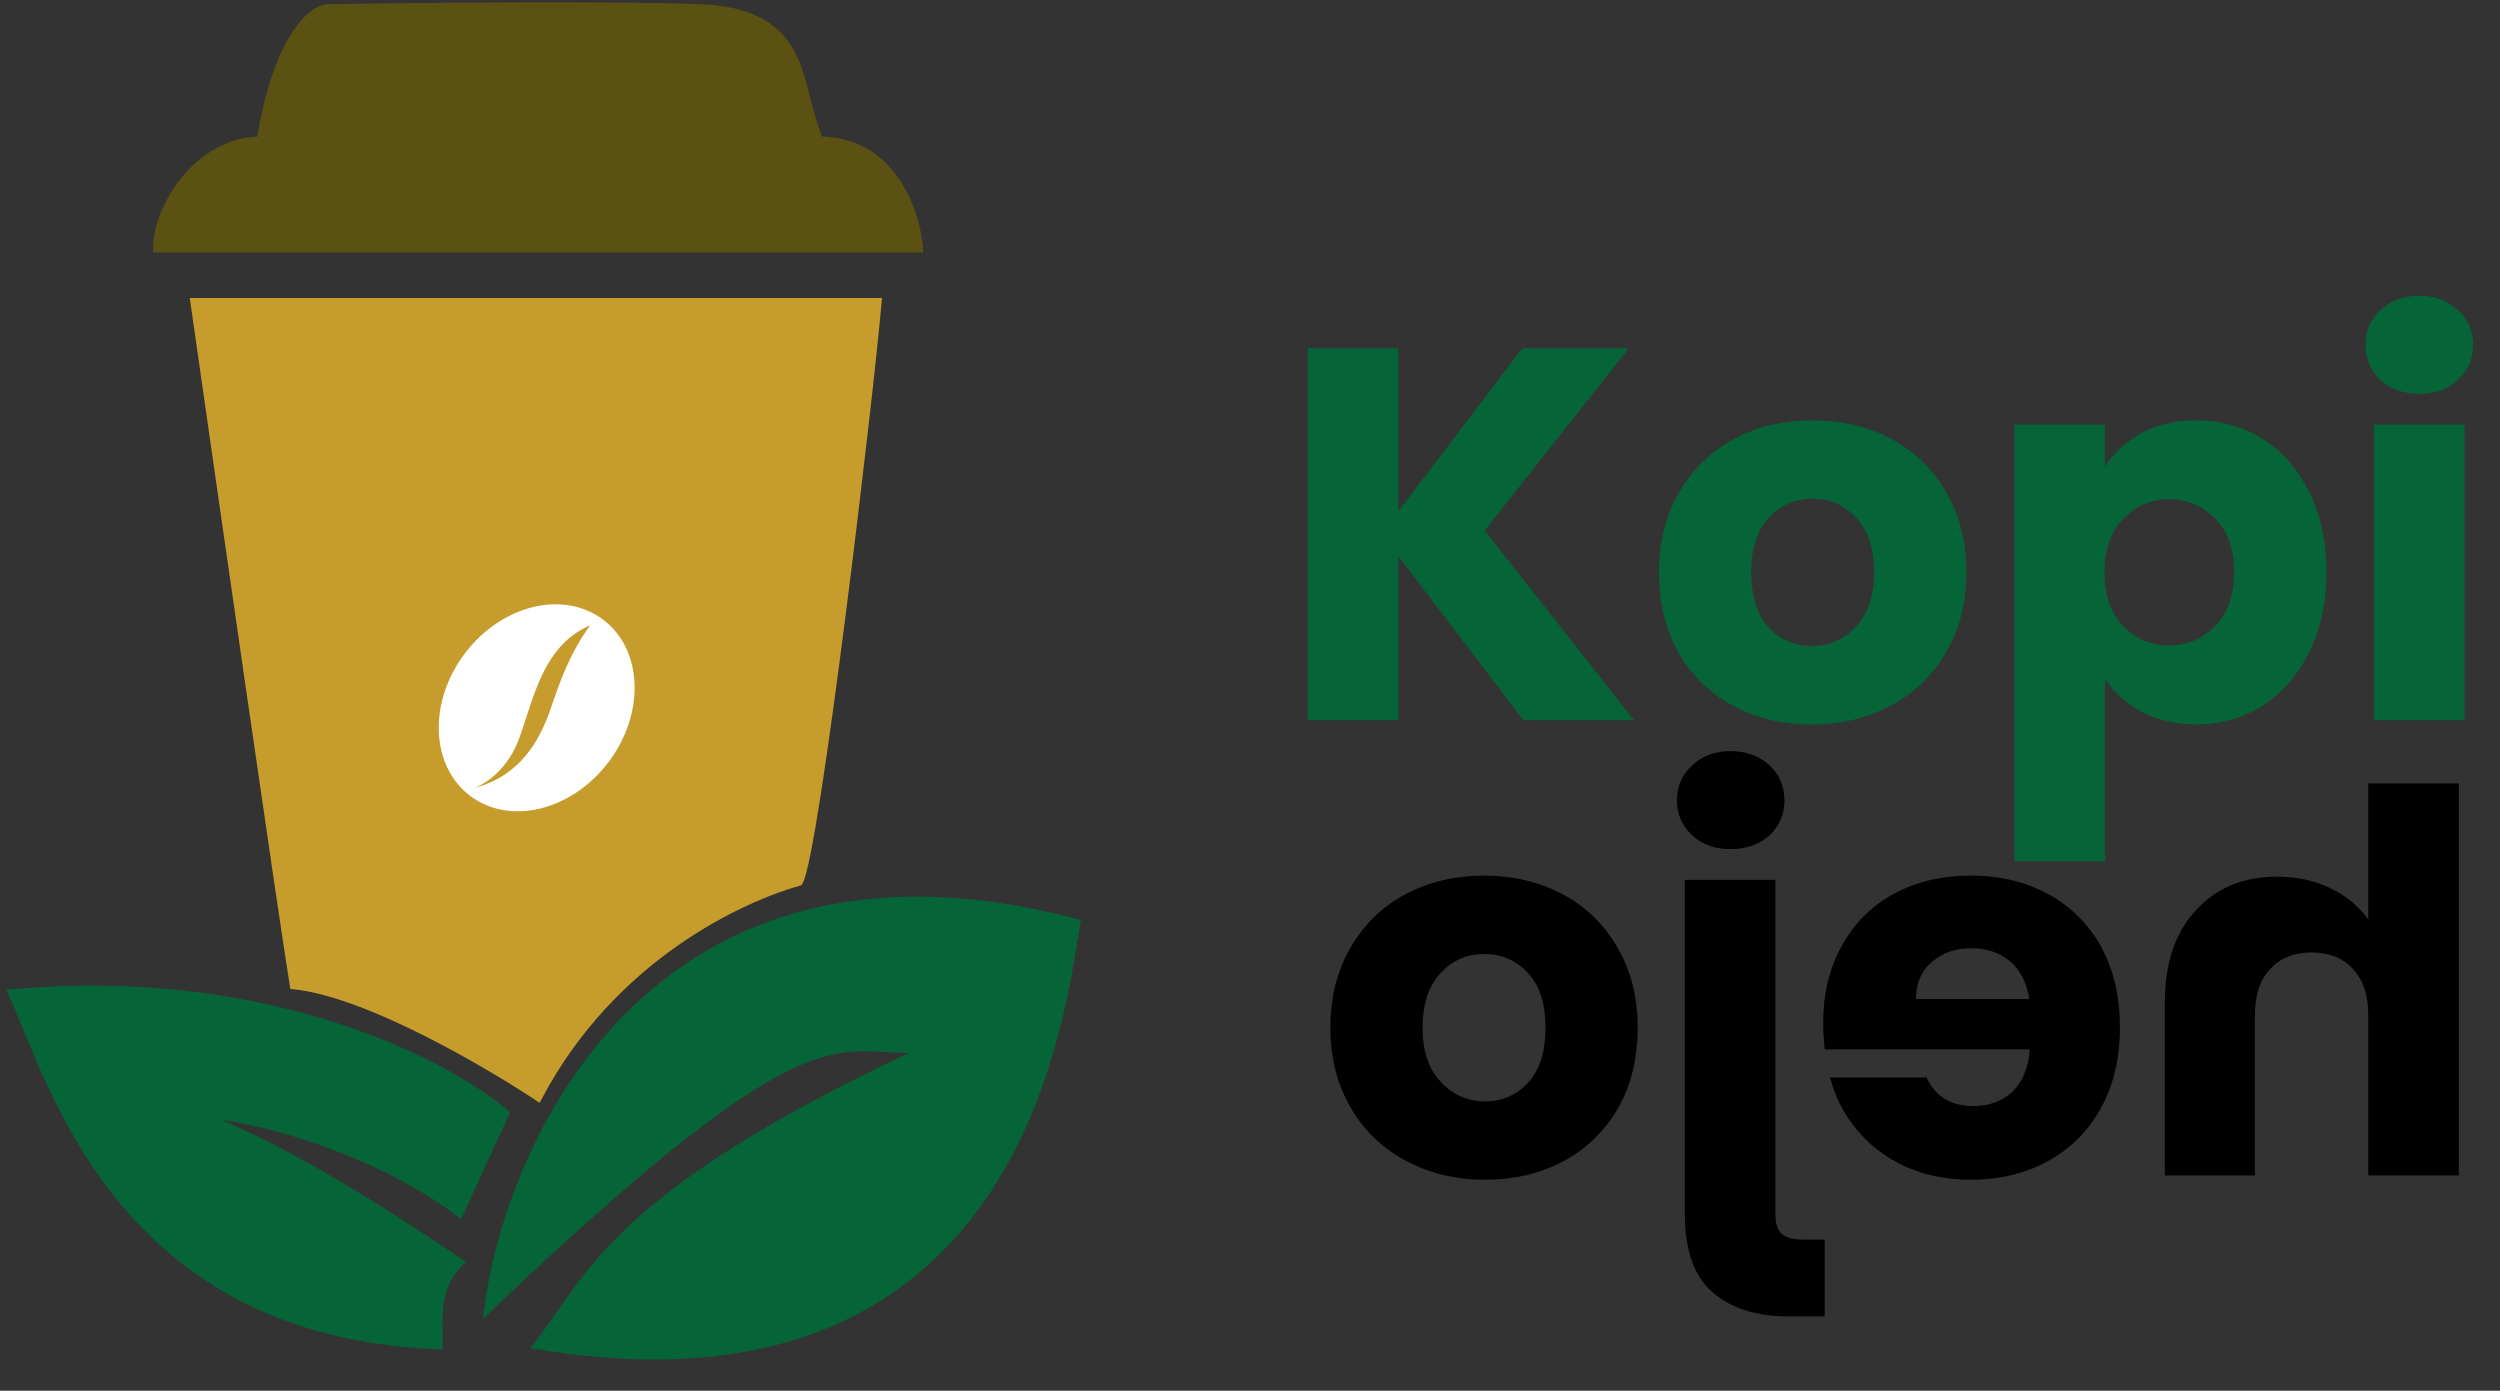 <svg width="302" height="168" viewBox="0 0 302 168" fill="none" xmlns="http://www.w3.org/2000/svg">
<rect x="0" y="0" width="302" height="168" fill="#333333" stroke="none"/>
<path d="M111 30H19C19 25 24 17 31.5 17C33.5 4.6 37.667 1.167 39.5 1C50 0.833 73.7 0.6 84.5 1C98 1.5 96 10.5 99 17C107.8 17 110.667 25.667 111 30Z" fill="#5B5112" stroke="#5B5112"/>
<path d="M106 36.5H23.5C26.833 59.833 33.9 109 35.5 119C45 120 60.5 129.5 65 132.5C74 115.5 89.5 108.5 96.5 106.5C98.5 103 105 48 106 36.5Z" fill="#C69C2D" stroke="#C69C2D"/>
<path d="M130 111.5C80 98.3 61.833 137 59 158C100.5 118.5 101 128 112.5 126.5C74.5 144 71.5 154 65 162.5C122.5 172 128 123.5 130 111.5Z" fill="#056539" stroke="#056539"/>
<path d="M61 134.5L55.5 146.5C45 138.5 29.5 134.5 23.5 134.5C35.5 139 49.5 148.5 55.5 152.5C52.5 155.5 53 159 53 162.5C14.5 161 6.5 131 1.5 120C32.3 117.2 54 128.5 61 134.5Z" fill="#056539" stroke="#056539"/>
<path fill-rule="evenodd" clip-rule="evenodd" d="M56.794 96.14C61.588 99.761 69.073 97.934 73.512 92.058C77.951 86.181 77.662 78.482 72.868 74.86C68.073 71.239 60.588 73.066 56.149 78.942C51.711 84.819 51.999 92.518 56.794 96.14ZM57.205 95.203C58.475 94.812 61.369 93.033 62.777 89.044C63.035 88.314 63.28 87.558 63.529 86.793C64.975 82.335 66.527 77.555 71.283 75.552C68.835 78.89 67.569 82.567 66.716 85.043C66.445 85.83 66.216 86.496 66.004 86.991C65.124 89.044 63.071 93.737 57.205 95.203Z" fill="white"/>
<path d="M184.016 87L168.912 67.16V87H157.968V42.072H168.912V61.784L183.888 42.072H196.752L179.344 64.088L197.392 87H184.016ZM218.849 87.512C215.35 87.512 212.193 86.765 209.377 85.272C206.604 83.779 204.406 81.645 202.785 78.872C201.206 76.099 200.417 72.856 200.417 69.144C200.417 65.475 201.228 62.253 202.849 59.48C204.47 56.664 206.689 54.509 209.505 53.016C212.321 51.523 215.478 50.776 218.977 50.776C222.476 50.776 225.633 51.523 228.449 53.016C231.265 54.509 233.484 56.664 235.105 59.48C236.726 62.253 237.537 65.475 237.537 69.144C237.537 72.813 236.705 76.056 235.041 78.872C233.42 81.645 231.18 83.779 228.321 85.272C225.505 86.765 222.348 87.512 218.849 87.512ZM218.849 78.04C220.94 78.04 222.71 77.272 224.161 75.736C225.654 74.2 226.401 72.003 226.401 69.144C226.401 66.285 225.676 64.088 224.225 62.552C222.817 61.016 221.068 60.248 218.977 60.248C216.844 60.248 215.073 61.016 213.665 62.552C212.257 64.045 211.553 66.243 211.553 69.144C211.553 72.003 212.236 74.2 213.601 75.736C215.009 77.272 216.758 78.04 218.849 78.04ZM254.287 56.344C255.354 54.68 256.826 53.336 258.703 52.312C260.58 51.288 262.778 50.776 265.295 50.776C268.239 50.776 270.906 51.523 273.295 53.016C275.684 54.509 277.562 56.643 278.927 59.416C280.335 62.189 281.039 65.411 281.039 69.08C281.039 72.749 280.335 75.992 278.927 78.808C277.562 81.581 275.684 83.736 273.295 85.272C270.906 86.765 268.239 87.512 265.295 87.512C262.82 87.512 260.623 87 258.703 85.976C256.826 84.952 255.354 83.629 254.287 82.008V104.024H243.343V51.288H254.287V56.344ZM269.903 69.08C269.903 66.349 269.135 64.216 267.599 62.68C266.106 61.101 264.25 60.312 262.031 60.312C259.855 60.312 257.999 61.101 256.463 62.68C254.97 64.259 254.223 66.413 254.223 69.144C254.223 71.875 254.97 74.029 256.463 75.608C257.999 77.187 259.855 77.976 262.031 77.976C264.207 77.976 266.063 77.187 267.599 75.608C269.135 73.987 269.903 71.811 269.903 69.08ZM292.285 47.576C290.365 47.576 288.786 47.021 287.549 45.912C286.354 44.76 285.757 43.352 285.757 41.688C285.757 39.981 286.354 38.573 287.549 37.464C288.786 36.312 290.365 35.736 292.285 35.736C294.162 35.736 295.698 36.312 296.893 37.464C298.13 38.573 298.749 39.981 298.749 41.688C298.749 43.352 298.13 44.76 296.893 45.912C295.698 47.021 294.162 47.576 292.285 47.576ZM297.725 51.288V87H286.781V51.288H297.725Z" fill="#056539"/>
<path d="M275.08 105.904C270.984 105.904 267.699 107.269 265.224 110C262.749 112.688 261.512 116.4 261.512 121.136V142H272.392V122.608C272.392 120.219 273.011 118.363 274.248 117.04C275.485 115.717 277.149 115.056 279.24 115.056C281.331 115.056 282.995 115.717 284.232 117.04C285.469 118.363 286.088 120.219 286.088 122.608V142H297.032V94.64H286.088V111.088C284.979 109.509 283.464 108.251 281.544 107.312C279.624 106.373 277.469 105.904 275.08 105.904ZM220.243 123.568C220.243 124.592 220.307 125.659 220.435 126.768H245.203C245.032 128.987 244.328 130.693 243.091 131.888C241.811 133.04 240.254 133.616 238.419 133.616C235.688 133.616 233.79 132.464 232.723 130.16H221.075C221.672 132.507 222.76 134.619 224.339 136.496C225.875 138.373 227.816 139.845 230.163 140.912C232.51 141.979 235.134 142.512 238.035 142.512C241.534 142.512 244.648 141.765 247.379 140.272C250.11 138.779 252.243 136.645 253.779 133.872C255.315 131.099 256.083 127.856 256.083 124.144C256.083 120.432 255.336 117.189 253.843 114.416C252.307 111.643 250.174 109.509 247.443 108.016C244.712 106.523 241.576 105.776 238.035 105.776C234.579 105.776 231.507 106.501 228.819 107.952C226.131 109.403 224.04 111.472 222.547 114.16C221.011 116.848 220.243 119.984 220.243 123.568ZM231.443 120.688C231.443 118.811 232.083 117.317 233.363 116.208C234.643 115.099 236.243 114.544 238.163 114.544C239.998 114.544 241.555 115.077 242.835 116.144C244.072 117.211 244.84 118.725 245.139 120.688H231.443ZM209.03 102.576C210.949 102.576 212.528 102.021 213.765 100.912C214.96 99.76 215.557 98.352 215.557 96.688C215.557 94.981 214.96 93.573 213.765 92.464C212.528 91.312 210.949 90.736 209.03 90.736C207.152 90.736 205.616 91.312 204.421 92.464C203.184 93.573 202.565 94.981 202.565 96.688C202.565 98.352 203.184 99.76 204.421 100.912C205.616 102.021 207.152 102.576 209.03 102.576ZM203.525 146.608C203.525 151.003 204.635 154.16 206.853 156.08C209.072 158.043 212.165 159.024 216.133 159.024H220.422V149.744H217.797C216.603 149.744 215.749 149.509 215.237 149.04C214.725 148.571 214.469 147.803 214.469 146.736V106.288H203.525V146.608ZM179.401 142.512C182.9 142.512 186.057 141.765 188.873 140.272C191.646 138.779 193.844 136.645 195.465 133.872C197.044 131.099 197.833 127.856 197.833 124.144C197.833 120.475 197.022 117.253 195.401 114.48C193.78 111.664 191.561 109.509 188.745 108.016C185.929 106.523 182.772 105.776 179.273 105.776C175.774 105.776 172.617 106.523 169.801 108.016C166.985 109.509 164.766 111.664 163.145 114.48C161.524 117.253 160.713 120.475 160.713 124.144C160.713 127.813 161.545 131.056 163.209 133.872C164.83 136.645 167.07 138.779 169.929 140.272C172.745 141.765 175.902 142.512 179.401 142.512ZM179.401 133.04C177.31 133.04 175.54 132.272 174.089 130.736C172.596 129.2 171.849 127.003 171.849 124.144C171.849 121.285 172.574 119.088 174.025 117.552C175.433 116.016 177.182 115.248 179.273 115.248C181.406 115.248 183.177 116.016 184.585 117.552C185.993 119.045 186.697 121.243 186.697 124.144C186.697 127.003 186.014 129.2 184.649 130.736C183.241 132.272 181.492 133.04 179.401 133.04Z" fill="black"/>
</svg>

